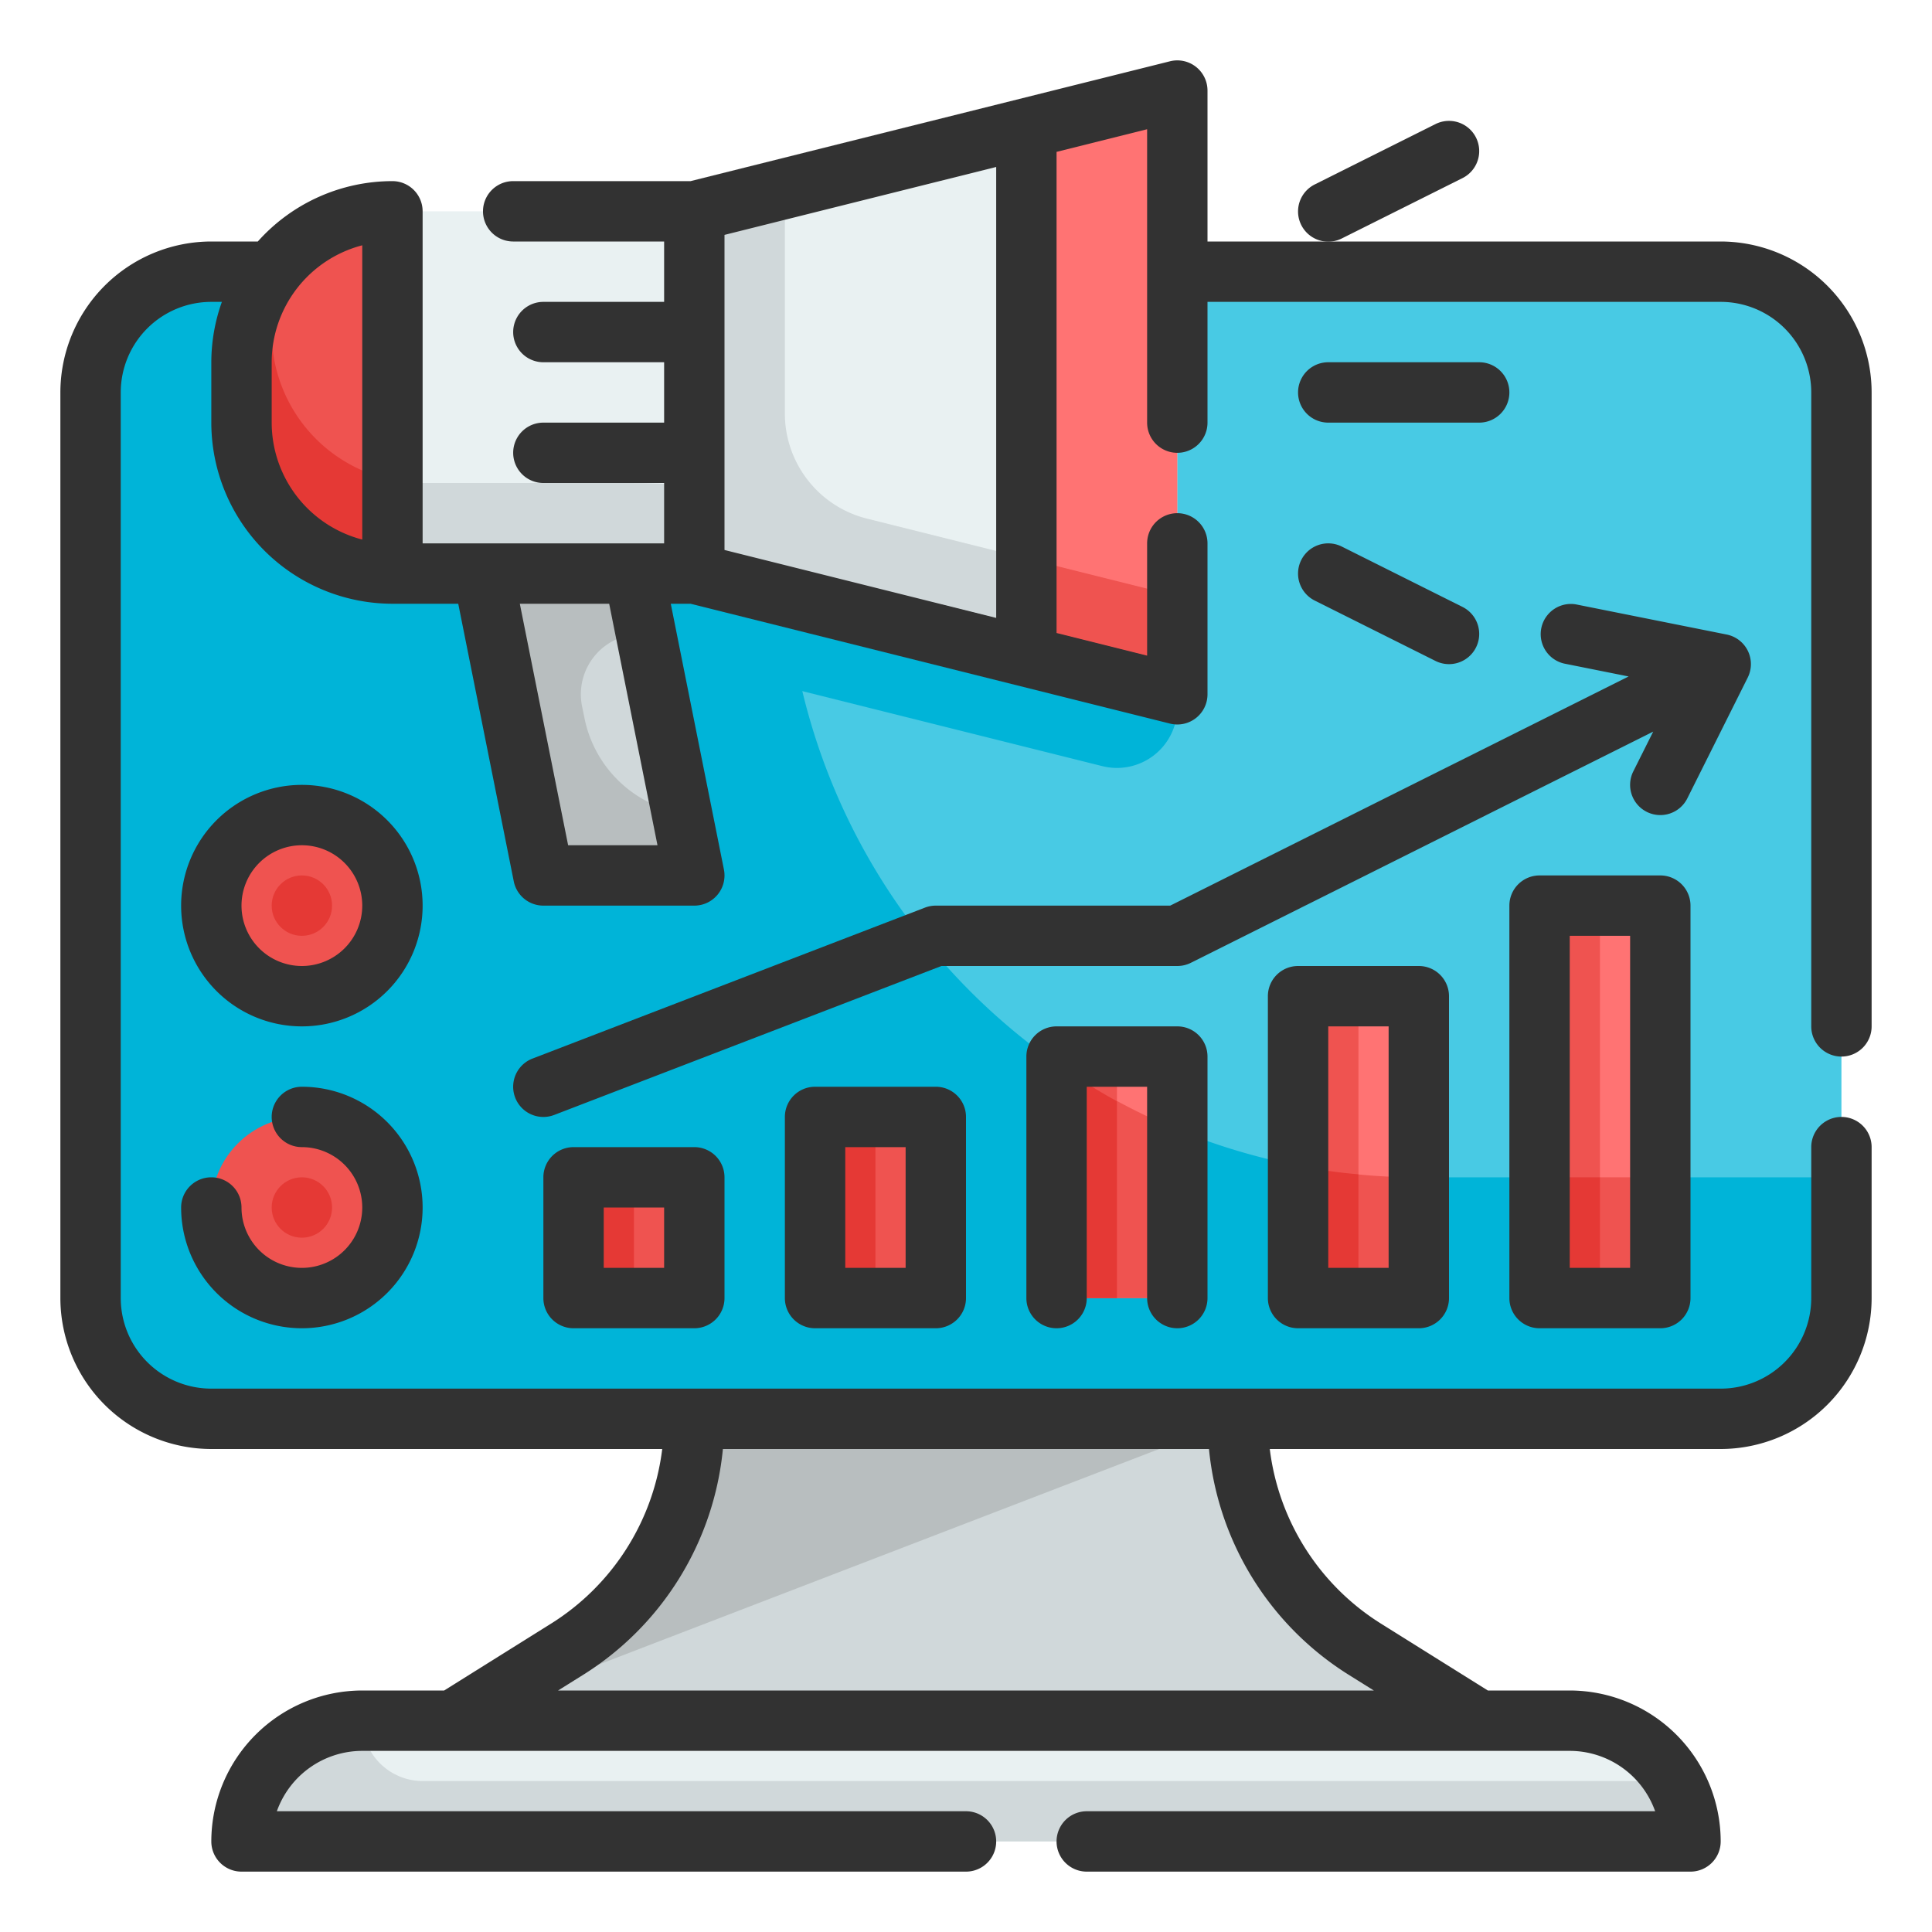 <svg id="Fill_Outline" height="512" viewBox="0 0 64 64" width="512" xmlns="http://www.w3.org/2000/svg" data-name="Fill Outline"><g id="Color"><rect fill="#48cae4" height="38" rx="4" width="58" x="3" y="9"/><path d="m61 39v4a4 4 0 0 1 -4 4h-50a4 4 0 0 1 -4-4v-30a4 4 0 0 1 4-4h19v9a21 21 0 0 0 21 21z" fill="#00b4d8"/><path d="m36.515 25.379-13.515-3.379v-13h16v14.438a2 2 0 0 1 -2.485 1.941z" fill="#00b4d8"/><path d="m12 57h40a4 4 0 0 1 4 4 0 0 0 0 1 0 0h-48a0 0 0 0 1 0 0 4 4 0 0 1 4-4z" fill="#e9f1f2"/><path d="m41 47h-18a9.022 9.022 0 0 1 -4.24 7.65l-3.76 2.35h34l-3.76-2.35a9.022 9.022 0 0 1 -4.24-7.65z" fill="#d0d8da"/><path d="m39 23-16-4v-12l16-4z" fill="#e9f1f2"/><path d="m26 13.7v-7.45l-3 .75v12l16 4v-3.25l-10.28-2.57a3.589 3.589 0 0 1 -2.339-1.874 3.58 3.58 0 0 1 -.381-1.606z" fill="#d0d8da"/><path d="m13 7h10v12h-10z" fill="#e9f1f2"/><path d="m13 7a0 0 0 0 1 0 0v12a0 0 0 0 1 0 0 5 5 0 0 1 -5-5v-2a5 5 0 0 1 5-5z" fill="#ef5350"/><path d="m39 3-5 1.25v17.5l5 1.25z" fill="#ff7373"/><path d="m23 16.1v2.9h-10v-3.1a4.712 4.712 0 0 0 1 .1h6.78c.74 0 1.48.03 2.22.1z" fill="#d0d8da"/><path d="m13 15.9v3.1a5 5 0 0 1 -5-5v-2a4.941 4.941 0 0 1 1-3v2a5 5 0 0 0 4 4.9z" fill="#e53935"/><path d="m23 29h-5l-2-10h5z" fill="#d0d8da"/><path d="m34 18.5v3.25l5 1.25v-3.25z" fill="#ef5350"/><path d="m23 29h-5l-2-10h5l.4 2h-.16a2 2 0 0 0 -1.96 2.39l.08.39a4 4 0 0 0 3.23 3.16z" fill="#b8bebf"/><circle cx="10" cy="30" fill="#ef5350" r="3"/><circle cx="10" cy="40" fill="#ef5350" r="3"/><circle cx="10" cy="40" fill="#e53935" r="1"/><circle cx="10" cy="30" fill="#e53935" r="1"/><path d="m19 39h4v4h-4z" fill="#ef5350"/><path d="m27 37h4v6h-4z" fill="#ef5350"/><path d="m35 35h4v8h-4z" fill="#ff7373"/><path d="m43 33h4v10h-4z" fill="#ff7373"/><path d="m51 30h4v13h-4z" fill="#ff7373"/><g fill="#ef5350"><path d="m51 30h2v13h-2z"/><path d="m43 33h2v10h-2z"/><path d="m35 35h2v8h-2z"/></g><path d="m27 37h2v6h-2z" fill="#e53935"/><path d="m19 39h2v4h-2z" fill="#e53935"/><path d="m39 37.42v5.58h-4v-7.77a20.4 20.4 0 0 0 4 2.19z" fill="#ef5350"/><path d="m47 39v4h-4v-4.39a20.248 20.248 0 0 0 4 .39z" fill="#ef5350"/><path d="m51 39h4v4h-4z" fill="#ef5350"/><path d="m51 39h2v4h-2z" fill="#e53935"/><path d="m45 38.9v4.1h-2v-4.39a16.323 16.323 0 0 0 2 .29z" fill="#e53935"/><path d="m37 36.48v6.52h-2v-7.77a21.611 21.611 0 0 0 2 1.25z" fill="#e53935"/><path d="m41 47h-18a9.022 9.022 0 0 1 -4.24 7.65l-3.76 2.35z" fill="#b8bebf"/><path d="m56 61h-48a4 4 0 0 1 4-4 2.006 2.006 0 0 0 2 2h41.46a3.989 3.989 0 0 1 .54 2z" fill="#d0d8da"/></g><g id="Outline_copy" fill="#323232" data-name="Outline copy"><path d="m61 35a1 1 0 0 0 1-1v-21a5.006 5.006 0 0 0 -5-5h-17v-5a1 1 0 0 0 -1.242-.97l-15.882 3.97h-5.876a1 1 0 0 0 0 2h5v2h-4a1 1 0 0 0 0 2h4v2h-4a1 1 0 0 0 0 2h4v2h-8v-11a1 1 0 0 0 -1-1 5.983 5.983 0 0 0 -4.46 2h-1.54a5.006 5.006 0 0 0 -5 5v30a5.006 5.006 0 0 0 5 5h14.937a7.969 7.969 0 0 1 -3.707 5.8l-3.517 2.2h-2.713a5.006 5.006 0 0 0 -5 5 1 1 0 0 0 1 1h24a1 1 0 0 0 0-2h-22.829a3.006 3.006 0 0 1 2.829-2h40a3.006 3.006 0 0 1 2.829 2h-18.829a1 1 0 0 0 0 2h20a1 1 0 0 0 1-1 5.006 5.006 0 0 0 -5-5h-2.713l-3.516-2.2a7.967 7.967 0 0 1 -3.708-5.8h14.937a5.006 5.006 0 0 0 5-5v-5a1 1 0 0 0 -2 0v5a3 3 0 0 1 -3 3h-50a3 3 0 0 1 -3-3v-30a3 3 0 0 1 3-3h.35a5.976 5.976 0 0 0 -.35 2v2a6.006 6.006 0 0 0 6 6h2.18l1.84 9.2a1 1 0 0 0 .98.8h5a1 1 0 0 0 .98-1.2l-1.76-8.8h.656l15.882 3.97a1 1 0 0 0 1.242-.97v-5a1 1 0 0 0 -2 0v3.719l-3-.75v-15.938l3-.75v9.719a1 1 0 0 0 2 0v-4h17a3 3 0 0 1 3 3v21a1 1 0 0 0 1 1zm-20.951 13a9.956 9.956 0 0 0 4.661 7.5l.8.5h-27.023l.8-.5a9.958 9.958 0 0 0 4.66-7.5zm-31.049-34v-2a4.009 4.009 0 0 1 3-3.874v9.748a4.009 4.009 0 0 1 -3-3.874zm12.78 14h-2.96l-1.6-8h2.96zm11.22-7.531-9-2.25v-10.438l9-2.25z"/><path d="m50 13a1 1 0 0 0 -1-1h-5a1 1 0 0 0 0 2h5a1 1 0 0 0 1-1z"/><path d="m48.447 5.9a1 1 0 1 0 -.894-1.79l-4 2a1 1 0 0 0 .894 1.79z"/><path d="m44.447 18.105a1 1 0 0 0 -.894 1.79l4 2a1 1 0 1 0 .894-1.79z"/><path d="m19 38a1 1 0 0 0 -1 1v4a1 1 0 0 0 1 1h4a1 1 0 0 0 1-1v-4a1 1 0 0 0 -1-1zm3 4h-2v-2h2z"/><path d="m27 36a1 1 0 0 0 -1 1v6a1 1 0 0 0 1 1h4a1 1 0 0 0 1-1v-6a1 1 0 0 0 -1-1zm3 6h-2v-4h2z"/><path d="m39 44a1 1 0 0 0 1-1v-8a1 1 0 0 0 -1-1h-4a1 1 0 0 0 -1 1v8a1 1 0 0 0 2 0v-7h2v7a1 1 0 0 0 1 1z"/><path d="m43 32a1 1 0 0 0 -1 1v10a1 1 0 0 0 1 1h4a1 1 0 0 0 1-1v-10a1 1 0 0 0 -1-1zm3 10h-2v-8h2z"/><path d="m55 29h-4a1 1 0 0 0 -1 1v13a1 1 0 0 0 1 1h4a1 1 0 0 0 1-1v-13a1 1 0 0 0 -1-1zm-1 13h-2v-11h2z"/><path d="m57.9 21.561a1 1 0 0 0 -.7-.541l-5-1a1 1 0 0 0 -.392 1.96l2.142.429-15.186 7.591h-7.764a1 1 0 0 0 -.359.066l-13 5a1 1 0 0 0 .718 1.868l12.827-4.934h7.814a1 1 0 0 0 .447-.105l15.317-7.659-.659 1.317a1 1 0 0 0 1.79.894l2-4a1 1 0 0 0 .005-.886z"/><path d="m10 26a4 4 0 1 0 4 4 4 4 0 0 0 -4-4zm0 6a2 2 0 1 1 2-2 2 2 0 0 1 -2 2z"/><path d="m10 42a2 2 0 0 1 -2-2 1 1 0 0 0 -2 0 4 4 0 1 0 4-4 1 1 0 0 0 0 2 2 2 0 0 1 0 4z"/></g></svg>